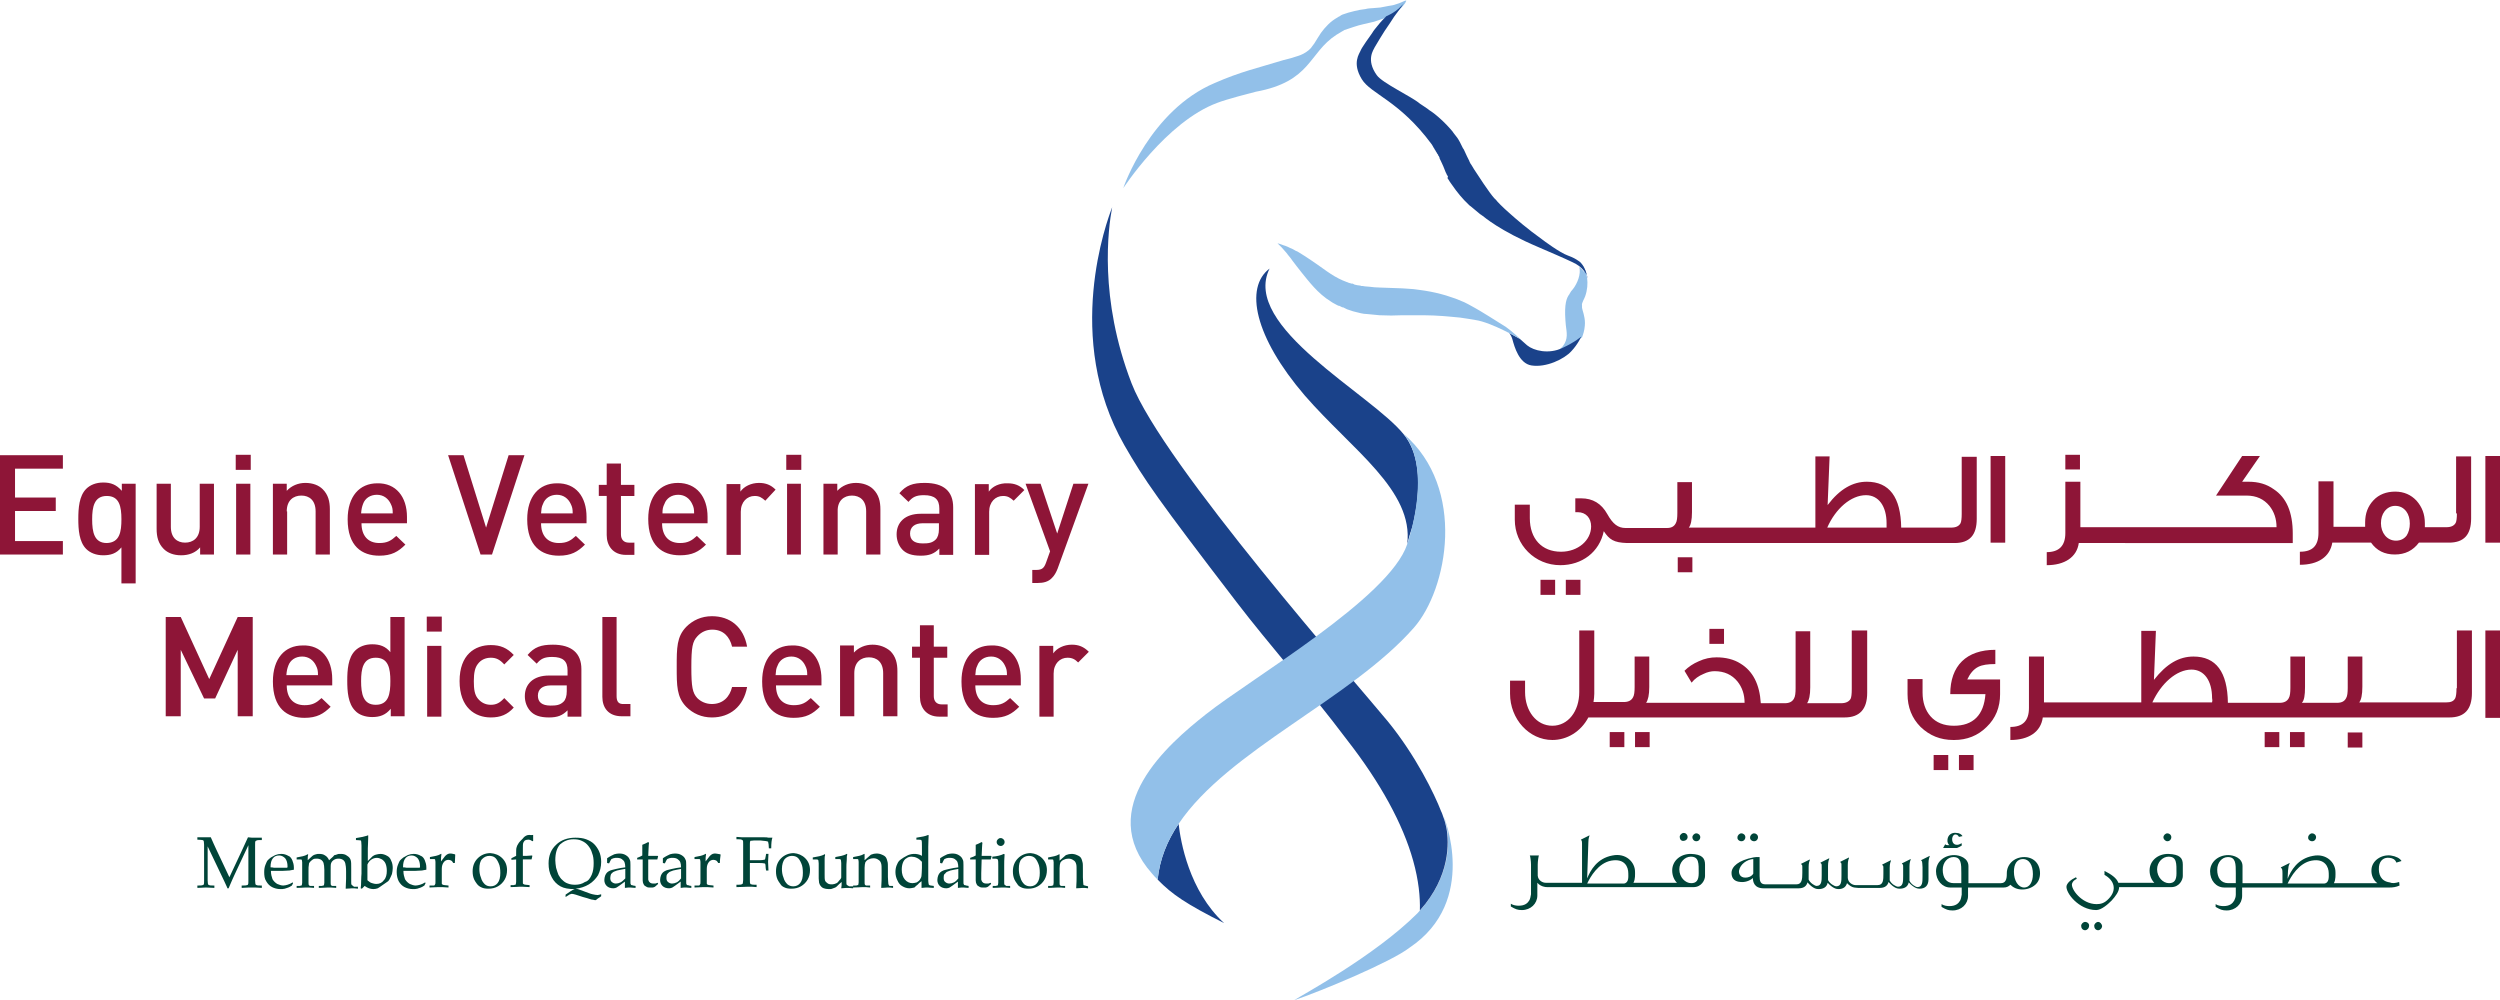 <?xml version="1.0" encoding="utf-8"?>
<!-- Generator: Adobe Illustrator 23.0.0, SVG Export Plug-In . SVG Version: 6.00 Build 0)  -->
<svg version="1.1" id="Layer_1" xmlns="http://www.w3.org/2000/svg" xmlns:xlink="http://www.w3.org/1999/xlink" x="0px" y="0px"
	 viewBox="0 0 632.1 252.9" style="enable-background:new 0 0 632.1 252.9;" xml:space="preserve">
<style type="text/css">
	.st0{fill:#004438;}
	.st1{fill:#8E1537;}
	.st2{fill:#92C0E9;}
	.st3{fill:#1A428A;}
	.st4{fill:#97BCE2;}
</style>
<g>
	<path class="st0" d="M424.7,211.6c0-0.5,0.5-1,1-1c0.6,0,1,0.5,1,1c0,0.6-0.5,1-1,1C425.1,212.7,424.7,212.2,424.7,211.6z
		 M431.1,218.6v2.9c0,1-0.9,2.8-2.9,2.8H421h-4.8h-24h-0.3h-0.6c-0.3,0-0.6,0-0.9-0.1c-0.5-0.1-1.2-0.4-1.7-1v3.2
		c0,2.1-1.7,3.7-3.9,3.7c-1.1,0-1.6-0.2-2.8-0.9l0-0.7c0.6,0.4,1.4,0.5,2,0.5c1.6,0,2.3-0.7,2.7-1.4c0.2-0.4,0.3-0.9,0.4-1.5v-7.5
		c0-0.8-0.2-2.2-0.3-2.3h2.3c-0.1,0.1-0.3,1.5-0.3,2.3v2.8c0.1,1.2,1.2,1.8,2,1.8h1.2h0.3h7.7v-9.4c0-1.1,0-1.2-0.3-1.5l2.2-1.1
		c0,0.2-0.3,0.6-0.3,1.8l-0.3,9.1c0.8-2,2.5-5.1,6.4-5.8c3.4-0.7,5.7,1.7,5.7,4.1c0,0.6,0.1,1.9-0.4,2.8h3.2h4.8h3
		c-0.7-0.7-1.2-1.8-1.2-3.1c0-2.4,2-4.2,4.7-4.2C430.4,216,431.1,217,431.1,218.6z M411.7,220.8c0-1.6-0.9-3.8-4.3-3.2
		c-3.3,0.6-5.3,4.1-6.1,5.8h9.3C411.9,223.2,411.7,221.6,411.7,220.8z M427.5,216.6c-1.5,0-2.9,1.4-2.9,3.2c0,2,1.5,3.5,3,3.5
		c1.3,0,1.9-0.7,1.9-2.5C429.5,218.3,429.6,216.6,427.5,216.6z M428.9,212.7c0.6,0,1-0.5,1-1c0-0.6-0.5-1-1-1c-0.5,0-1,0.5-1,1
		C427.9,212.2,428.3,212.7,428.9,212.7z M443.5,212.7c0.6,0,1-0.5,1-1c0-0.6-0.5-1-1-1c-0.5,0-1,0.5-1,1
		C442.4,212.2,442.9,212.7,443.5,212.7z M440.3,212.7c0.6,0,1-0.5,1-1c0-0.6-0.5-1-1-1c-0.5,0-1,0.5-1,1
		C439.2,212.2,439.7,212.7,440.3,212.7z M485.7,217.5l2.2-1.1v0.2c-0.1,0.2-0.3,0.7-0.3,1.7v4c0,1.6-0.8,2.4-2.3,2.4
		c-0.5,0-1.4-0.2-2.7-1.6c-0.2,1.1-1.1,1.6-2.3,1.6c-0.5,0-1.4-0.1-2.8-1.7c-0.2,0.8-0.8,1.5-2.2,1.5h-2.9h-0.3h-2.3
		c-0.4,0-0.7-0.1-1-0.1c-0.6-0.1-1.2-0.5-1.8-1.1c-0.3,1-1,1.5-2.2,1.5c-0.5,0-1.4-0.2-2.7-1.6c-0.2,1.1-1.1,1.6-2.3,1.6
		c-0.5,0-1.4-0.1-2.8-1.7c-0.2,0.8-0.8,1.5-2.2,1.5H452h-4.3h-1.8c-2.4,0-2.7-1.7-2.7-2.6c-0.9,0.8-2.1,1.1-3.1,1
		c-1.9-0.1-2.3-1.3-2.3-2.3c0-1.6,1.8-3.2,5.5-3.9c0.4-0.1,0.8-0.1,1.1-0.1c0.2,0,0.3,0,0.5,0v4.8c0,1.3,0.2,2.1,1.5,2.1h1.3h4.3
		h2.2c1.4,0,1.5-1.3,1.5-2.9v-1.1c0-1,0-0.8-0.3-1.1l0-0.1l2.2-1.1v0.2c-0.1,0.2-0.3,0.7-0.3,1.7c0,3,0,3,0,3.2
		c0.4,0.9,1.6,1.6,2,1.6c1.3,0,1.3-1.3,1.3-2.7v-2c0-1,0-0.8-0.3-1.1l0-0.1l2.2-1.1v0.2c-0.1,0.2-0.3,0.7-0.3,1.7v3.6
		c0.4,0.9,1.6,1.6,2.1,1.6c1.3,0,1.3-1.3,1.3-2.7v-2.3c0-1,0-0.8-0.3-1.1l0-0.1l2.2-1.1v0.2c-0.1,0.2-0.3,0.7-0.3,1.7v3.3
		c0.1,1.2,1.2,1.8,2,1.8h3h0.3h2.2c1.5,0,1.5-1.3,1.5-2.9v-1.1c0-1,0-0.8-0.3-1.1l0-0.1l2.2-1.1v0.2c-0.1,0.2-0.3,0.7-0.3,1.7
		c0,3,0,3,0,3.2c0.4,0.9,1.6,1.6,2.1,1.6c1.3,0,1.3-1.3,1.3-2.7v-2c0-1,0-0.8-0.3-1.1l0-0.1l2.2-1.1v0.2c-0.1,0.2-0.3,0.7-0.3,1.7
		v3.6c0.4,0.9,1.6,1.6,2,1.6c1.3,0,1.3-1.3,1.3-2.7v-2.3C486,217.6,486,217.8,485.7,217.5L485.7,217.5z M443.3,217.2
		c-1.6,0.1-3.3,1.3-3.6,2.9c-0.1,0.7,0.2,1.8,1.6,1.8c0.6,0,1.5-0.2,2-1V217.2z M496,213.8l0-0.6c-0.6,0.3-0.8,0.4-1.2,0.4
		c-1,0-1.3-0.9-1.2-1.7c0.1-0.6,0.5-1,0.9-0.9c0.3,0,0.6,0.2,0.8,0.6l0.9-0.2c-0.2-0.4-0.8-0.8-1.5-0.8c-1.2-0.2-2.2,0.5-2.3,1.7
		c-0.1,0.6,0.2,1.2,0.5,1.4c-0.5,0-0.9,0-1-0.2l-0.1,0l-0.5,0.9h3.5C495.3,214.2,495.7,214,496,213.8z M515.8,220.8
		c0,1.2-0.4,2.2-1.2,2.9c-0.9,0.8-2.1,1.2-3.3,1.2c-1.3,0-2.3-0.5-3-1.2c-0.4,0.4-0.9,0.7-1.7,0.7h-2h-0.3h-6.7v2.1
		c0,2.1-1.7,3.7-3.9,3.7c-1.1,0-1.6-0.2-2.8-0.9l0-0.7c0.6,0.4,1.4,0.5,2,0.5c1.6,0,2.3-0.7,2.7-1.4c0.2-0.4,0.3-0.9,0.4-1.5v-1.8
		h-2.9c-2,0-3.6-1.8-3.6-4.1c0-2.3,2-4.1,4.6-4.1c1.3,0,3.6,0.7,3.6,2.8v4.3h6.7h0.3h1.2c1.2,0,1.5-1,1.5-2.3v-0.2
		c0-2.3,1.9-4.1,4.4-4.1C514.2,216.7,515.8,218.4,515.8,220.8z M493.9,216.7c-1.5,0-2.7,1.4-2.7,3.2c0,2,0.9,3.4,2.8,3.4h1.9v-2.5
		C495.9,218.4,495.9,216.7,493.9,216.7z M514,221c0-2.3-1-3.8-2.5-3.8c-1.5,0-2.3,1.2-2.3,3.2c0,2.3,1.1,4,2.6,4
		C513.1,224.4,514,223.1,514,221z M527.2,233.1c-0.5,0-1,0.5-1,1c0,0.6,0.4,1.1,1,1.1c0.5,0,1-0.5,1-1.1
		C528.3,233.6,527.8,233.1,527.2,233.1z M530.5,233.1c-0.5,0-1,0.5-1,1c0,0.6,0.4,1.1,1,1.1c0.5,0,1-0.5,1-1.1
		C531.4,233.6,531,233.1,530.5,233.1z M551.9,218.6v2.9c0,1-0.9,2.8-2.9,2.8h-7.2h-0.3h-5.7c0,1.1-0.9,2.3-1.9,3.4
		c-1,1-2.6,2.4-3.9,2.4c-4.4,0-7.8-4.4-7.5-6.1c0.2-0.8,1.1-1.6,2.4-2.2l0.2,0.4c-0.8,0.4-1,0.7-1.2,1.2c-0.4,1.3,2.4,5.2,6.2,5.2
		c1,0,2-0.2,3.1-1.4c2.1-2.2,1.4-4.6-1.1-6v-1c1.6,0.8,3.1,1.8,3.5,3h5.8h0.3h3c-0.7-0.7-1.2-1.8-1.2-3.1c0-2.4,2-4.2,4.7-4.2
		C551.2,216,551.9,217,551.9,218.6z M548.3,216.6c-1.5,0-2.9,1.4-2.9,3.2c0,2,1.5,3.5,3,3.5c1.3,0,1.9-0.7,1.9-2.5
		C550.3,218.3,550.4,216.6,548.3,216.6z M548,212.7c0.6,0,1-0.5,1-1c0-0.6-0.5-1-1-1c-0.5,0-1,0.5-1,1
		C547,212.2,547.5,212.7,548,212.7z M584.6,212.7c0.6,0,1-0.5,1-1c0-0.6-0.5-1-1-1c-0.5,0-1,0.5-1,1
		C583.5,212.2,584,212.7,584.6,212.7z M606.6,223l0.1,0.9c-0.9,0.4-1.7,0.5-2.5,0.5h-6.6h-0.3h-23.4h-0.3h-6.7v2.1
		c0,2.1-1.7,3.7-3.9,3.7c-1.1,0-1.6-0.2-2.8-0.9l0-0.7c0.6,0.4,1.4,0.5,2,0.5c1.6,0,2.3-0.7,2.7-1.4c0.2-0.4,0.4-0.9,0.4-1.5v-1.8
		h-2.9c-2.1,0-3.6-1.8-3.6-4.1c0-2.3,2-4.1,4.6-4.1c1.3,0,3.6,0.7,3.6,2.8v4.3h6.7h0.3h3.1v-2.5c0-1-0.1-1.2-0.4-1.4l0-0.1l2.2-1.1
		v0.2c-0.1,0.3-0.4,0.1-0.5,3.8c0.8-2,2.5-5.1,6.4-5.8c3.4-0.7,5.7,1.7,5.7,4.1c0,0.6,0.1,1.9-0.4,2.8h7.2h0.3h3.5
		c-0.9-0.6-1.6-1.9-1.5-3.4c0.1-2.3,2.5-3.9,4.9-3.6c1.3,0.2,2.3,0.7,2.7,1.4l-1.3,0.4c-0.3-0.8-0.9-1.1-1.7-1.2
		c-1.4-0.2-2.5,0.6-2.7,2.2c-0.2,2,0.5,3.7,2.7,4C604.9,223.4,605.6,223.3,606.6,223z M563.3,216.7c-1.5,0-2.7,1.4-2.7,3.2
		c0,2,0.9,3.4,2.8,3.4h1.9v-2.5C565.3,218.4,565.3,216.7,563.3,216.7z M588.8,220.8c0-1.6-1-3.8-4.3-3.2c-3.3,0.6-5.3,4.1-6.1,5.8
		h9.2C589,223.3,588.8,221.6,588.8,220.8z"/>
	<path class="st0" d="M64.3,211.8c0.4,0,1,0,1.9,0v0.6c-0.7,0-1.1,0-1.3,0.1c-0.1,0.1-0.3,0.1-0.3,0.2c-0.1,0.1-0.1,0.4-0.1,0.9
		c0,0.1,0,1,0,2.5v4.1c0,0.8,0,1.6,0,2.4c0,0.6,0.1,0.9,0.1,1c0.1,0.1,0.2,0.2,0.3,0.2c0.2,0.1,0.6,0.1,1.3,0.1v0.6
		c-1.2-0.1-2-0.1-2.5-0.1c-0.4,0-1.3,0-2.6,0.1v-0.6c0.7,0,1.1,0,1.3-0.1c0.2,0,0.3-0.1,0.3-0.2c0.1-0.1,0.1-0.4,0.1-0.9
		c0-0.1,0-1,0-2.5v-6.5l-3,6.4c-0.5,1-0.8,1.8-1.1,2.4c-0.2,0.4-0.5,1.2-0.9,2.1h-0.3c-0.1-0.2-0.1-0.4-0.2-0.5l-0.6-1.3l-4.2-8.8
		v6.2c0,0.8,0,1.6,0,2.4c0,0.6,0.1,0.9,0.1,1c0.1,0.1,0.2,0.2,0.3,0.2c0.2,0.1,0.6,0.1,1.3,0.1v0.6l-2.1-0.1l-2.2,0.1v-0.6
		c0.7,0,1.1,0,1.3-0.1c0.2,0,0.3-0.1,0.3-0.2c0.1-0.1,0.1-0.4,0.1-0.9c0-0.1,0-1,0-2.5V216c0-0.8,0-1.6,0-2.4c0-0.6-0.1-0.9-0.1-1
		c-0.1-0.1-0.2-0.2-0.3-0.2c-0.1,0-0.6-0.1-1.3-0.1v-0.6c0.6,0,1.2,0,1.8,0c0.6,0,1.1,0,1.6,0c0.5,1.2,1,2.2,1.4,3.1l3.3,7l3-6.4
		c0.8-1.7,1.4-3,1.7-3.7C63.3,211.8,63.9,211.8,64.3,211.8z M73.9,217.5c0.2,0.5,0.4,1.1,0.4,1.8c0,0.2,0,0.4,0,0.6
		c-0.4,0.1-0.8,0.1-1.1,0.2c-0.6,0-1.3,0.1-1.9,0.1h-2.8c0,0.9,0.2,1.5,0.4,2.1c0.3,0.5,0.7,0.9,1.2,1.2c0.5,0.2,1,0.4,1.5,0.4
		c0.4,0,0.7-0.1,1.1-0.2c0.4-0.1,0.8-0.3,1.3-0.6l0.1,0.2l-0.3,0.6c-0.4,0.3-0.7,0.4-0.9,0.5c-0.3,0.1-0.6,0.2-0.9,0.3
		c-0.4,0.1-0.7,0.1-1.1,0.1c-0.8,0-1.5-0.2-2.1-0.5c-0.6-0.3-1.1-0.8-1.5-1.5c-0.4-0.6-0.5-1.4-0.5-2.3c0-0.7,0.1-1.3,0.3-1.8
		c0.2-0.5,0.4-1,0.6-1.2c0.2-0.2,0.4-0.4,0.8-0.7c0.4-0.2,0.7-0.4,1.1-0.6c0.5-0.2,1-0.3,1.5-0.3c0.7,0,1.3,0.2,1.8,0.5
		C73.3,216.5,73.7,217,73.9,217.5z M72.7,219.1c0-0.9-0.2-1.6-0.6-2.1c-0.4-0.4-0.9-0.7-1.5-0.7c-0.7,0-1.2,0.2-1.6,0.7
		c-0.4,0.5-0.6,1.2-0.6,2.3c0.2,0,0.5,0,0.9,0.1c0.9,0,1.5,0,1.8,0c0.8,0,1.3,0,1.5,0C72.7,219.3,72.7,219.2,72.7,219.1z M89,223.8
		c0,0-0.1-0.1-0.1-0.1c-0.1-0.1-0.1-0.4-0.1-0.7c0-0.1,0-0.5,0-1.3l0-1.2v-0.9c0-1,0-1.7-0.1-2c-0.1-0.5-0.4-0.9-0.9-1.2
		c-0.5-0.4-1-0.5-1.7-0.5c-0.3,0-0.6,0-0.8,0.1c-0.3,0.1-0.5,0.2-0.7,0.2c-0.1,0-0.2,0.2-0.4,0.4l-1,0.9c-0.2-0.5-0.6-1-1-1.2
		c-0.4-0.3-0.9-0.4-1.5-0.4c-0.3,0-0.5,0-0.8,0.1c-0.3,0.1-0.4,0.1-0.6,0.2c0,0-0.1,0.1-0.3,0.2l-1.2,1.1c0-0.6,0-1,0.1-1.3
		c0-0.1,0-0.1,0-0.1c0-0.1,0-0.1,0-0.1c0,0-0.1,0-0.1,0c0,0-0.1,0-0.2,0.1c-0.5,0.3-1.4,0.5-2.6,0.7v0.5c0.7,0,1.1,0,1.1,0
		c0.1,0,0.2,0.1,0.2,0.1c0,0.1,0.1,0.3,0.1,0.6c0,0.5,0,1.1,0,1.5v1.1c0,1.6,0,2.5,0,2.6c0,0.3-0.1,0.5-0.1,0.6
		c0,0.1-0.1,0.1-0.2,0.1c-0.1,0-0.2,0.1-0.3,0.1l-0.8,0v0.5c1,0,1.8-0.1,2.3-0.1c0.6,0,1.3,0,2.1,0.1v-0.5c-0.6,0-0.9,0-1,0
		c-0.1,0-0.2-0.1-0.2-0.1c0,0-0.1-0.1-0.1-0.1c-0.1-0.1-0.1-0.4-0.1-0.7c0-0.1,0-1,0-2.5v-0.5c0-0.6,0-1.1,0.1-1.5
		c0-0.3,0.1-0.5,0.3-0.7c0.2-0.2,0.4-0.4,0.7-0.6c0.3-0.2,0.6-0.2,1-0.2c0.4,0,0.8,0.1,1.1,0.3c0.3,0.2,0.5,0.5,0.6,0.8
		c0.1,0.4,0.2,0.9,0.2,1.7v0.7c0,1.6,0,2.5,0,2.6c0,0.3-0.1,0.5-0.1,0.6c0,0.1-0.1,0.1-0.2,0.1c-0.1,0-0.2,0.1-0.3,0.1l-0.8,0v0.5
		c1.1,0,1.9-0.1,2.3-0.1c0.5,0,1.2,0,2.1,0.1v-0.5c-0.6,0-0.9,0-1,0c-0.1,0-0.2-0.1-0.2-0.1c0,0-0.1-0.1-0.1-0.1
		c-0.1-0.1-0.1-0.4-0.1-0.7c0-0.1,0-0.5,0-1.3l0-1.2v-0.6c0-0.9,0-1.4,0.1-1.7c0.1-0.3,0.3-0.6,0.6-0.8c0.4-0.3,0.8-0.4,1.3-0.4
		c0.4,0,0.8,0.1,1.1,0.3c0.3,0.2,0.5,0.5,0.6,0.9c0.1,0.4,0.2,1,0.2,2.1v0.8l0,1l-0.1,2.5c0.8,0,1.3-0.1,1.6-0.1
		c0.3,0,0.8,0,1.5,0.1v-0.5c-0.6,0-0.9,0-1,0C89.1,223.9,89,223.8,89,223.8z M98.9,217.6c0.3,0.6,0.4,1.2,0.4,1.9
		c0,0.5-0.1,1-0.2,1.5c-0.2,0.5-0.4,0.9-0.6,1.3c-0.2,0.3-0.3,0.5-0.5,0.6l-1.3,0.9c-0.5,0.4-0.9,0.6-1.2,0.8
		c-0.3,0.1-0.7,0.2-1.1,0.2c-0.4,0-0.8-0.1-1.1-0.2c-0.3-0.1-0.7-0.3-1.1-0.6l-0.7,0.7l-0.3-0.1c0.1-0.7,0.1-1.2,0.1-1.4
		c0-1.3,0.1-2.1,0.1-2.3v-4c0-1,0-2,0-3.1c0-0.7-0.1-1.1-0.1-1.2c0-0.1-0.1-0.1-0.1-0.1c-0.1,0-0.5-0.1-1.2-0.1v-0.5
		c1.3-0.2,2.2-0.4,2.8-0.6c0.1,0,0.1-0.1,0.2-0.1c0,0,0.1,0,0.1,0c0,0,0,0.1,0,0.1c0,0,0,0.1,0,0.2l0,0.3c0,1.1-0.1,2-0.1,2.7l0,1.4
		v1.8l1.2-1.2c0.2-0.1,0.4-0.3,0.8-0.4c0.4-0.1,0.8-0.2,1.2-0.2c0.6,0,1.2,0.2,1.7,0.5C98.3,216.6,98.7,217,98.9,217.6z M97.8,220.2
		c0-0.7-0.1-1.3-0.3-1.8c-0.2-0.5-0.5-0.8-0.9-1.1c-0.4-0.2-0.8-0.4-1.3-0.4c-0.6,0-1.1,0.2-1.5,0.5c-0.4,0.3-0.7,0.7-0.9,1.2v3.3
		c0,0.3,0,0.5,0,0.6c0,0.1,0.1,0.2,0.3,0.3c0.2,0.2,0.5,0.4,0.9,0.5c0.3,0.1,0.7,0.2,1,0.2c0.9,0,1.5-0.3,2-1
		C97.6,222,97.8,221.1,97.8,220.2z M107.4,217.5c0.2,0.5,0.4,1.1,0.4,1.8c0,0.2,0,0.4,0,0.6c-0.4,0.1-0.8,0.1-1.1,0.2
		c-0.6,0-1.3,0.1-1.9,0.1h-2.8c0,0.9,0.2,1.5,0.4,2.1c0.3,0.5,0.7,0.9,1.2,1.2c0.5,0.2,1,0.4,1.5,0.4c0.4,0,0.7-0.1,1.1-0.2
		c0.4-0.1,0.8-0.3,1.3-0.6l0.1,0.2l-0.3,0.6c-0.4,0.3-0.7,0.4-0.9,0.5c-0.3,0.1-0.6,0.2-0.9,0.3c-0.4,0.1-0.7,0.1-1.1,0.1
		c-0.8,0-1.5-0.2-2.1-0.5c-0.6-0.3-1.1-0.8-1.5-1.5c-0.3-0.6-0.5-1.4-0.5-2.3c0-0.7,0.1-1.3,0.3-1.8c0.2-0.5,0.4-1,0.6-1.2
		c0.2-0.2,0.4-0.4,0.8-0.7c0.4-0.2,0.7-0.4,1.1-0.6c0.5-0.2,1-0.3,1.5-0.3c0.7,0,1.3,0.2,1.8,0.5C106.8,216.5,107.2,217,107.4,217.5
		z M106.2,219.1c0-0.9-0.2-1.6-0.6-2.1c-0.4-0.4-0.9-0.7-1.5-0.7c-0.7,0-1.2,0.2-1.6,0.7c-0.4,0.5-0.6,1.2-0.6,2.3
		c0.2,0,0.5,0,0.9,0.1c0.9,0,1.5,0,1.8,0c0.8,0,1.3,0,1.5,0C106.2,219.3,106.2,219.2,106.2,219.1z M114,215.8c-0.2,0-0.5,0-0.7,0.1
		c-0.2,0.1-0.4,0.2-0.6,0.4c-0.1,0.1-0.3,0.3-0.5,0.6c-0.2,0.3-0.5,0.6-0.7,0.9c0-0.8,0-1.3,0.1-1.7c0-0.1,0-0.1,0-0.1
		c0-0.1,0-0.1,0-0.1c0,0-0.1,0-0.1,0c0,0-0.1,0-0.2,0.1c-0.5,0.3-1.4,0.5-2.6,0.7v0.5c0.7,0,1.1,0,1.1,0c0.1,0,0.2,0.1,0.2,0.1
		c0,0.1,0.1,0.3,0.1,0.6c0,0.5,0,1.1,0,1.5v1.1c0,0.1,0,0.9,0,2.5c0,0.3,0,0.5-0.1,0.6c0,0.1-0.1,0.1-0.1,0.2c0,0-0.1,0.1-0.2,0.1
		c-0.1,0-0.4,0-1.1,0v0.5c0.7,0,1.4-0.1,2.2-0.1c0.7,0,1.6,0,2.6,0.1v-0.5c-0.8-0.1-1.3-0.1-1.4-0.2c-0.1,0-0.1-0.1-0.2-0.1
		c0,0-0.1-0.1-0.1-0.2c0-0.1,0-0.3,0-0.7c0-1,0-1.8,0-2.1v-0.9c0-0.8,0.2-1.3,0.5-1.7c0.3-0.4,0.7-0.6,1.2-0.6
		c0.3,0,0.5,0.1,0.7,0.2c0.2,0.1,0.3,0.3,0.5,0.6h0.4c0-0.6,0.1-1.3,0.1-2.1l-0.1-0.1C114.5,215.9,114.2,215.8,114,215.8z M127,217
		c0.8,0.8,1.2,1.8,1.2,3c0,0.9-0.2,1.7-0.6,2.4c-0.4,0.7-1,1.3-1.7,1.7c-0.7,0.4-1.5,0.6-2.4,0.6c-0.7,0-1.3-0.1-1.7-0.3
		c-0.5-0.2-0.9-0.5-1.2-0.9c-0.3-0.4-0.5-0.7-0.7-1.1c-0.3-0.7-0.4-1.3-0.4-2.1c0-1.3,0.4-2.4,1.3-3.3c0.8-0.8,1.9-1.3,3.2-1.3
		C125.2,215.8,126.2,216.2,127,217z M126.5,220.7c0-0.9-0.1-1.8-0.4-2.4c-0.3-0.7-0.6-1.2-1-1.5c-0.4-0.3-0.9-0.4-1.4-0.4
		c-0.7,0-1.3,0.3-1.8,0.8c-0.5,0.5-0.7,1.4-0.7,2.5c0,0.7,0.1,1.5,0.4,2.2c0.2,0.8,0.6,1.3,1,1.7c0.5,0.4,0.9,0.5,1.5,0.5
		c0.7,0,1.3-0.3,1.7-0.8C126.3,222.7,126.5,221.8,126.5,220.7z M133.8,211.1c-0.3,0-0.6,0.1-0.8,0.2c-0.2,0.1-0.5,0.3-0.8,0.7
		c-0.6,0.6-1,1-1.2,1.4c-0.2,0.3-0.3,0.5-0.4,0.9c-0.1,0.3-0.1,0.9-0.1,1.6v0.5c-0.4,0.2-0.8,0.4-1.2,0.6v0.4l1.2-0.1v3.1
		c0,1.6,0,2.5,0,2.6c0,0.3-0.1,0.5-0.1,0.6c0,0.1-0.1,0.1-0.2,0.1c-0.1,0-0.2,0.1-0.3,0.1l-0.8,0v0.5c1.2,0,2-0.1,2.3-0.1
		c0.3,0,1.1,0,2.5,0.1v-0.5c-0.8-0.1-1.3-0.1-1.4-0.2c-0.1,0-0.1-0.1-0.2-0.1c0,0-0.1-0.1-0.1-0.2c0-0.1,0-0.3,0-0.7
		c0-1,0-1.8,0-2.1v-3.2c0.5,0,0.9,0,1.1,0c0.2,0,0.6,0,1.1,0l0.2-0.9l-0.1-0.1c-0.4,0-0.9,0.1-1.4,0.1h-0.9v-1.8
		c0-0.7,0-1.2,0.1-1.5c0.1-0.2,0.2-0.4,0.4-0.6c0.2-0.1,0.5-0.2,0.8-0.2c0.2,0,0.4,0,0.6,0.1c0.2,0.1,0.4,0.2,0.5,0.3l0.2-0.1l0-1.5
		C134.3,211.2,134,211.1,133.8,211.1z M148.9,223.6c-1,0.6-2.2,1-3.4,1.1c0.3,0,0.6,0.1,0.9,0.2c0.3,0.1,0.6,0.2,1.1,0.4
		c1.1,0.4,1.8,0.7,2.3,0.8c0.5,0.1,0.9,0.2,1.3,0.2c0.2,0,0.5-0.1,0.9-0.2v0.5c-0.1,0.1-0.3,0.2-0.4,0.3c-0.3,0.2-0.5,0.3-0.6,0.4
		c-0.1,0.1-0.2,0.2-0.4,0.3c-0.1,0-0.3,0-0.6-0.1c-0.3,0-0.6-0.1-0.9-0.2c-0.3-0.1-0.9-0.3-1.7-0.5c-1.5-0.5-2.4-0.8-2.8-0.8
		c-0.1,0-0.2,0-0.4,0.1c-0.1,0-0.3,0.1-0.4,0.2l-0.8,0.5v-0.6c1-0.7,1.7-1.2,2.3-1.4c-1.5,0-2.7-0.2-3.6-0.7
		c-0.9-0.5-1.7-1.3-2.2-2.3c-0.6-1.1-0.8-2.2-0.8-3.5c0-1.9,0.6-3.5,1.9-4.7c1.2-1.2,2.9-1.8,4.9-1.8c1,0,1.9,0.1,2.7,0.4
		c0.8,0.3,1.5,0.7,2,1.2c0.5,0.5,0.9,1.1,1.2,1.7c0.4,0.8,0.6,1.8,0.6,2.8c0,1.3-0.3,2.4-0.8,3.4C150.7,222.1,149.9,223,148.9,223.6
		z M149.6,221.2c0.4-0.9,0.5-1.9,0.5-3c0-0.9-0.1-1.8-0.4-2.5c-0.2-0.8-0.6-1.4-1-1.9c-0.4-0.5-0.9-0.9-1.6-1.2
		c-0.6-0.3-1.3-0.4-2.1-0.4c-1.4,0-2.5,0.5-3.4,1.3c-0.8,0.9-1.2,2.2-1.2,4c0,0.6,0.1,1.2,0.2,1.9c0.2,0.7,0.4,1.3,0.6,1.8
		c0.3,0.5,0.6,1,1,1.3c0.4,0.4,0.8,0.7,1.4,0.9c0.5,0.2,1.1,0.3,1.8,0.3c0.9,0,1.8-0.2,2.5-0.7C148.7,222.8,149.2,222.1,149.6,221.2
		z M160.1,223.9l0.6,0.1v0.5c-0.5,0-0.9-0.1-1.3-0.1c-0.4,0-0.8,0-1.4,0.1l0-1.6c-1.2,0.9-1.9,1.4-2.1,1.5c-0.2,0.1-0.5,0.2-0.8,0.2
		c-0.7,0-1.3-0.2-1.7-0.6c-0.4-0.4-0.6-0.9-0.6-1.5c0-0.4,0.1-0.8,0.2-1.1c0.1-0.3,0.3-0.6,0.5-0.8c0.2-0.2,0.4-0.3,0.6-0.4
		c0.3-0.2,0.9-0.3,1.7-0.5c0.8-0.2,1.5-0.3,2.3-0.4c0-0.6-0.1-1-0.2-1.3c-0.1-0.3-0.4-0.6-0.7-0.8c-0.3-0.2-0.7-0.3-1.2-0.3
		c-0.3,0-0.6,0-0.9,0.1c-0.3,0.1-0.4,0.2-0.5,0.2l-0.2,0.3c-0.2,0.4-0.3,0.6-0.4,0.8l-0.5-0.1c0-0.1,0-0.3,0-0.6c0-0.2,0-0.5,0-0.6
		c0.7-0.5,1.4-0.8,1.8-1c0.4-0.1,0.8-0.2,1.2-0.2c0.7,0,1.2,0.1,1.7,0.4c0.5,0.3,0.8,0.6,1,1.1c0.2,0.3,0.2,0.8,0.2,1.4l0,1.6v2.7
		c0,0.3,0,0.5,0.1,0.6c0,0.1,0.1,0.2,0.2,0.2C159.8,223.8,159.9,223.8,160.1,223.9z M158,219.7c-0.8,0.1-1.4,0.3-2,0.4
		c-0.5,0.2-0.9,0.3-1.1,0.5c-0.1,0.1-0.3,0.3-0.4,0.4c-0.1,0.3-0.2,0.6-0.2,1c0,0.4,0.1,0.8,0.4,1c0.2,0.2,0.6,0.4,1,0.4
		c0.4,0,0.8-0.1,1.2-0.3c0.4-0.2,0.8-0.6,1.2-1V219.7z M163.9,217.3c0.6,0,1,0,1.3,0c0.3,0,0.6,0,1,0l0.2-0.8l-0.1-0.1
		c-0.2,0-0.4,0-0.7,0c-0.6,0-0.9,0-0.9,0c-0.1,0-0.4,0-0.8,0c0.1-1.7,0.1-2.8,0.2-3.3l-0.2-0.2c-0.4,0.2-0.9,0.5-1.5,0.7v2.7
		c-0.3,0.2-0.8,0.4-1.3,0.6v0.4c0.4,0,0.7,0,1,0h0.4v3.7c0,0.1,0,0.2,0,0.3c0,0.5,0,0.9,0,1.3c0,0.4,0.1,0.7,0.2,0.9
		c0.1,0.2,0.2,0.4,0.4,0.5c0.2,0.1,0.3,0.2,0.5,0.3c0.2,0.1,0.4,0.1,0.7,0.1c0.3,0,0.5,0,0.7,0c0.2,0,0.4-0.1,0.6-0.2
		c0.3-0.2,0.5-0.5,0.8-0.7l-0.1-0.3c-0.2,0.1-0.4,0.1-0.6,0.2c-0.2,0-0.3,0-0.6,0c-0.3,0-0.5-0.1-0.7-0.2c-0.1-0.1-0.2-0.2-0.3-0.3
		c-0.1-0.1-0.1-0.3-0.2-0.5c0-0.2,0-0.7,0-1.6L163.9,217.3z M174.2,223.9l0.6,0.1v0.5c-0.5,0-0.9-0.1-1.3-0.1c-0.4,0-0.8,0-1.4,0.1
		l0-1.6c-1.2,0.9-1.9,1.4-2.1,1.5c-0.2,0.1-0.5,0.2-0.8,0.2c-0.7,0-1.3-0.2-1.7-0.6c-0.4-0.4-0.6-0.9-0.6-1.5c0-0.4,0.1-0.8,0.2-1.1
		c0.1-0.3,0.3-0.6,0.5-0.8c0.2-0.2,0.4-0.3,0.6-0.4c0.3-0.2,0.9-0.3,1.7-0.5c0.8-0.2,1.5-0.3,2.3-0.4c0-0.6-0.1-1-0.2-1.3
		c-0.1-0.3-0.4-0.6-0.7-0.8c-0.3-0.2-0.7-0.3-1.2-0.3c-0.3,0-0.6,0-0.9,0.1c-0.3,0.1-0.4,0.2-0.5,0.2l-0.2,0.3
		c-0.2,0.4-0.3,0.6-0.4,0.8l-0.5-0.1c0-0.1,0-0.3,0-0.6c0-0.2,0-0.5,0-0.6c0.7-0.5,1.4-0.8,1.8-1c0.4-0.1,0.8-0.2,1.2-0.2
		c0.7,0,1.2,0.1,1.7,0.4c0.5,0.3,0.8,0.6,1,1.1c0.2,0.3,0.2,0.8,0.2,1.4l0,1.6v2.7c0,0.3,0,0.5,0.1,0.6c0,0.1,0.1,0.2,0.2,0.2
		C173.9,223.8,174.1,223.8,174.2,223.9z M172.2,219.7c-0.8,0.1-1.4,0.3-2,0.4c-0.5,0.2-0.9,0.3-1.1,0.5c-0.1,0.1-0.3,0.3-0.4,0.4
		c-0.2,0.3-0.2,0.6-0.2,1c0,0.4,0.1,0.8,0.4,1c0.2,0.2,0.6,0.4,1,0.4c0.4,0,0.8-0.1,1.2-0.3c0.4-0.2,0.8-0.6,1.1-1V219.7z
		 M180.9,215.8c-0.2,0-0.5,0-0.7,0.1c-0.2,0.1-0.4,0.2-0.6,0.4c-0.1,0.1-0.3,0.3-0.5,0.6c-0.2,0.3-0.5,0.6-0.7,0.9
		c0-0.8,0-1.3,0.1-1.7c0-0.1,0-0.1,0-0.1c0-0.1,0-0.1,0-0.1c0,0-0.1,0-0.1,0c0,0-0.1,0-0.2,0.1c-0.5,0.3-1.4,0.5-2.6,0.7v0.5
		c0.7,0,1.1,0,1.2,0c0.1,0,0.2,0.1,0.2,0.1c0,0.1,0.1,0.3,0.1,0.6c0,0.5,0,1.1,0,1.5v1.1c0,0.1,0,0.9,0,2.5c0,0.3,0,0.5-0.1,0.6
		c0,0.1-0.1,0.1-0.1,0.2c0,0-0.1,0.1-0.2,0.1c-0.1,0-0.4,0-1.1,0v0.5c0.7,0,1.4-0.1,2.2-0.1c0.7,0,1.6,0,2.6,0.1v-0.5
		c-0.8-0.1-1.3-0.1-1.4-0.2c-0.1,0-0.2-0.1-0.2-0.1c0,0-0.1-0.1-0.1-0.2c0-0.1,0-0.3,0-0.7c0-1,0-1.8,0-2.1v-0.9
		c0-0.8,0.2-1.3,0.5-1.7c0.3-0.4,0.7-0.6,1.2-0.6c0.3,0,0.5,0.1,0.7,0.2c0.2,0.1,0.3,0.3,0.5,0.6h0.4c0-0.6,0.1-1.3,0.2-2.1
		l-0.1-0.1C181.4,215.9,181.1,215.8,180.9,215.8z M193.2,211.7c-0.4,0-1.2,0-2.3,0c-1.1,0-1.9,0-2.4,0c-0.6,0-1.4,0-2.3-0.1v0.6
		c0.7,0,1.1,0,1.3,0.1c0.1,0.1,0.3,0.1,0.3,0.2c0.1,0.1,0.1,0.4,0.1,1c0,0.8,0,1.6,0,2.4v4.1c0,1.6,0,2.4,0,2.5
		c0,0.5-0.1,0.7-0.1,0.9c-0.1,0.1-0.2,0.2-0.3,0.2c-0.2,0.1-0.6,0.1-1.3,0.1v0.6c1.3,0,2.2-0.1,2.9-0.1c0.7,0,1.5,0,2.2,0.1v-0.6
		c-0.7,0-1.1,0-1.3-0.1c-0.2,0-0.3-0.1-0.3-0.2c-0.1-0.1-0.1-0.4-0.1-1c0-0.8,0-1.6,0-2.4v-1.8c0.4,0,0.9,0,1.3,0
		c1.2,0,1.9,0,2.3,0.1c0.2,0,0.3,0.1,0.3,0.2c0,0,0.1,0.4,0.1,1l0.1,0.6h0.6l-0.1-2.2l0.1-2h-0.6l-0.1,0.6c-0.1,0.4-0.1,0.7-0.2,0.8
		c-0.1,0.1-0.2,0.1-0.3,0.1c-0.4,0.1-1,0.1-1.8,0.1c-0.5,0-1.1,0-1.7,0v-2c0-1.2,0-1.9,0-2c0-0.3,0-0.6,0.1-0.9
		c0.6-0.1,1.2-0.1,1.8-0.1c0.6,0,1.1,0,1.6,0.1c0.4,0,0.8,0.1,1.1,0.2c0.1,0.4,0.2,0.9,0.2,1.7h0.6c0-1.3,0.1-2.2,0.3-2.7
		c-0.3,0-0.6,0-1,0C194,211.7,193.6,211.7,193.2,211.7z M203.6,217c0.8,0.8,1.2,1.8,1.2,3c0,0.9-0.2,1.7-0.6,2.4
		c-0.4,0.7-1,1.3-1.7,1.7c-0.7,0.4-1.5,0.6-2.4,0.6c-0.7,0-1.3-0.1-1.7-0.3c-0.5-0.2-0.9-0.5-1.1-0.9c-0.3-0.4-0.5-0.7-0.7-1.1
		c-0.3-0.7-0.4-1.3-0.4-2.1c0-1.3,0.4-2.4,1.3-3.3c0.8-0.8,1.9-1.3,3.2-1.3C201.8,215.8,202.8,216.2,203.6,217z M203,220.7
		c0-0.9-0.1-1.8-0.4-2.4c-0.3-0.7-0.6-1.2-1-1.5c-0.4-0.3-0.9-0.4-1.4-0.4c-0.7,0-1.3,0.3-1.8,0.8c-0.4,0.5-0.7,1.4-0.7,2.5
		c0,0.7,0.1,1.5,0.4,2.2c0.2,0.8,0.6,1.3,1,1.7c0.5,0.4,1,0.5,1.5,0.5c0.7,0,1.3-0.3,1.7-0.8C202.8,222.7,203,221.8,203,220.7z
		 M214.2,223.8c-0.1,0-0.1-0.1-0.1-0.1c-0.1-0.1-0.1-0.4-0.1-0.7c0-0.1,0-0.5,0-1.3l0-1.2v-1.2c0-0.3,0-1,0.1-2c0-0.6,0-0.9,0.1-1.1
		c0-0.1,0-0.1,0-0.2c0-0.1,0-0.1,0-0.1c0,0-0.1,0-0.1,0c-0.1,0-0.1,0-0.2,0.1c-0.6,0.3-1.5,0.5-2.7,0.7v0.5c0.2,0,0.4,0,0.8,0
		c0.2,0,0.4,0,0.5,0.1c0.1,0,0.1,0.1,0.1,0.1c0,0.1,0.1,0.4,0.1,0.8c0,0.6,0,1,0,1.2v0.7c0,0.5,0,1,0,1.6c0,0.2,0,0.3-0.1,0.4
		c0,0.1-0.1,0.2-0.3,0.4c-0.2,0.2-0.3,0.4-0.5,0.6c-0.2,0.2-0.5,0.3-0.8,0.4c-0.3,0.1-0.6,0.1-0.8,0.1c-0.4,0-0.8-0.1-1-0.3
		c-0.3-0.2-0.5-0.4-0.6-0.7c-0.1-0.3-0.1-0.8-0.1-1.5v-1.7c0-0.3,0-1,0-2c0-0.5,0-0.9,0.1-1.1c0-0.1,0-0.1,0-0.2c0-0.1,0-0.1,0-0.1
		c0,0-0.1,0-0.1,0c-0.1,0-0.1,0-0.2,0.1c-0.6,0.3-1.5,0.5-2.8,0.7v0.5c0.2,0,0.4,0,0.8,0c0.2,0,0.4,0,0.5,0.1c0.1,0,0.1,0.1,0.1,0.1
		c0,0.1,0.1,0.4,0.1,0.8c0,0.6,0,1,0,1.2v1.5c0,0.2,0,0.4,0,0.5c0,0.2,0,0.4,0,0.6c0,0.4,0.1,0.8,0.1,1.1c0.1,0.3,0.2,0.6,0.4,0.8
		c0.2,0.3,0.5,0.5,0.8,0.6c0.3,0.1,0.7,0.2,1.2,0.2c0.4,0,0.7,0,0.9-0.1c0.3-0.1,0.5-0.2,0.8-0.3c0.1-0.1,0.2-0.1,0.3-0.2
		c0.5-0.5,0.9-0.9,1.3-1.2c0,0.6,0,1.1-0.1,1.6c0.4,0,0.9-0.1,1.3-0.1c0.4,0,1,0,1.7,0.1v-0.5c-0.6,0-0.9,0-1,0
		C214.3,223.9,214.3,223.8,214.2,223.8z M224.7,223.7c-0.1-0.1-0.1-0.2-0.1-0.4c0-0.3-0.1-0.8-0.1-1.6v-1.6c0-1.2,0-2-0.1-2.2
		c-0.1-0.4-0.2-0.8-0.4-1.1c-0.2-0.3-0.5-0.5-1-0.7c-0.4-0.2-0.9-0.3-1.4-0.3c-0.4,0-0.9,0.1-1.4,0.3l-1.6,1.4c0-0.7,0-1.1,0-1.4
		c0-0.1,0-0.1,0-0.1c0-0.1,0-0.1,0-0.1c0,0-0.1,0-0.1,0c0,0-0.1,0-0.2,0.1c-0.5,0.3-1.4,0.5-2.6,0.7v0.5c0.7,0,1.1,0,1.1,0
		c0.1,0,0.2,0.1,0.2,0.1c0,0.1,0.1,0.3,0.1,0.6c0,0.5,0,1.1,0,1.5v1.1c0,1.6,0,2.5,0,2.6c0,0.3-0.1,0.5-0.1,0.6
		c0,0.1-0.1,0.1-0.2,0.1c-0.1,0-0.2,0.1-0.3,0.1l-0.8,0v0.5c1.1,0,1.9-0.1,2.4-0.1c0.6,0,1.2,0,1.9,0.1v-0.5c-0.6,0-0.9,0-1,0
		c-0.1,0-0.2-0.1-0.2-0.1c0,0-0.1-0.1-0.1-0.1c-0.1-0.1-0.1-0.4-0.1-0.7c0-0.1,0-1,0-2.5v-1.1c0-0.6,0.1-1.1,0.2-1.4
		c0.2-0.3,0.4-0.5,0.8-0.7c0.4-0.2,0.8-0.3,1.2-0.3c0.5,0,0.9,0.1,1.3,0.4c0.4,0.2,0.6,0.6,0.7,1c0.1,0.3,0.1,0.9,0.1,1.8v1.5
		c0,0.4,0,1.3-0.1,2.8c0.8,0,1.3-0.1,1.6-0.1c0.4,0,0.9,0,1.4,0.1v-0.5l-0.9,0C224.8,223.9,224.7,223.8,224.7,223.7z M235,223.8
		c0.1,0.1,0.5,0.1,1.1,0.2v0.5c-0.7,0-1.2-0.1-1.5-0.1c-0.3,0-0.8,0-1.6,0.1c0-0.4,0-1,0-1.7c-0.2,0.2-0.6,0.4-0.9,0.8
		c-0.4,0.3-0.7,0.6-0.9,0.8c-0.5,0.1-0.9,0.2-1.2,0.2c-0.7,0-1.3-0.2-1.8-0.5c-0.6-0.3-1-0.8-1.3-1.5c-0.3-0.6-0.5-1.3-0.5-2.1
		c0-0.6,0.1-1.2,0.3-1.7c0.2-0.5,0.4-0.9,0.7-1.2c0.2-0.2,0.5-0.4,1.1-0.8c0.6-0.3,1-0.6,1.4-0.7c0.4-0.1,0.7-0.2,1.1-0.2
		c0.4,0,0.7,0,1.1,0.1c0.4,0.1,0.7,0.2,1,0.4V214c0-0.8,0-1.3-0.1-1.5c0-0.1-0.1-0.1-0.1-0.1c-0.1-0.1-0.5-0.1-1.2-0.1v-0.5
		c0.7-0.1,1.2-0.2,1.7-0.3c0.4-0.1,0.9-0.2,1.3-0.4l0.1,0.1c0,0.5-0.1,1.5-0.1,2.9l0,1.4v5.6c0,0.6,0,1.1,0,1.6
		c0,0.4,0.1,0.7,0.1,0.8C234.8,223.7,234.9,223.7,235,223.8z M233.1,217.9c-0.4-0.4-0.8-0.8-1.3-1c-0.4-0.2-0.9-0.3-1.3-0.3
		c-0.5,0-0.9,0.1-1.3,0.4c-0.4,0.2-0.7,0.6-0.9,1.1c-0.2,0.5-0.3,1.1-0.3,1.8c0,1.1,0.3,1.9,0.8,2.5c0.5,0.6,1.2,0.9,1.9,0.9
		c0.4,0,0.7-0.1,1.1-0.2c0.3-0.2,0.6-0.4,0.8-0.7c0.2-0.3,0.4-0.7,0.4-1.1c0-0.3,0.1-0.9,0.1-1.9V217.9z M244.3,223.9l0.6,0.1v0.5
		c-0.5,0-0.9-0.1-1.3-0.1c-0.4,0-0.8,0-1.4,0.1l0-1.6c-1.2,0.9-1.9,1.4-2.1,1.5c-0.2,0.1-0.5,0.2-0.8,0.2c-0.7,0-1.3-0.2-1.7-0.6
		c-0.4-0.4-0.6-0.9-0.6-1.5c0-0.4,0.1-0.8,0.2-1.1c0.1-0.3,0.3-0.6,0.5-0.8c0.2-0.2,0.4-0.3,0.6-0.4c0.3-0.2,0.9-0.3,1.7-0.5
		c0.8-0.2,1.5-0.3,2.3-0.4c0-0.6-0.1-1-0.2-1.3c-0.1-0.3-0.4-0.6-0.7-0.8c-0.3-0.2-0.7-0.3-1.2-0.3c-0.3,0-0.6,0-0.9,0.1
		c-0.3,0.1-0.4,0.2-0.5,0.2l-0.2,0.3c-0.2,0.4-0.3,0.6-0.4,0.8l-0.5-0.1c0-0.1,0-0.3,0-0.6c0-0.2,0-0.5,0-0.6c0.7-0.5,1.4-0.8,1.8-1
		c0.4-0.1,0.8-0.2,1.2-0.2c0.7,0,1.2,0.1,1.7,0.4c0.5,0.3,0.8,0.6,1,1.1c0.2,0.3,0.2,0.8,0.2,1.4l0,1.6v2.7c0,0.3,0,0.5,0.1,0.6
		c0,0.1,0.1,0.2,0.2,0.2C244,223.8,244.1,223.8,244.3,223.9z M242.3,219.7c-0.8,0.1-1.4,0.3-2,0.4c-0.5,0.2-0.9,0.3-1.1,0.5
		c-0.1,0.1-0.2,0.3-0.4,0.4c-0.2,0.3-0.2,0.6-0.2,1c0,0.4,0.1,0.8,0.4,1c0.2,0.2,0.6,0.4,1,0.4c0.4,0,0.8-0.1,1.2-0.3
		c0.4-0.2,0.8-0.6,1.1-1V219.7z M248.2,217.3c0.6,0,1,0,1.3,0c0.3,0,0.7,0,1,0l0.2-0.8l-0.1-0.1c-0.2,0-0.4,0-0.7,0
		c-0.5,0-0.9,0-0.9,0c-0.1,0-0.4,0-0.8,0c0.1-1.7,0.1-2.8,0.2-3.3l-0.2-0.2c-0.4,0.2-0.9,0.5-1.5,0.7v2.7c-0.3,0.2-0.8,0.4-1.4,0.6
		v0.4c0.4,0,0.7,0,1,0h0.4v3.7c0,0.1,0,0.2,0,0.3c0,0.5,0,0.9,0,1.3c0,0.4,0.1,0.7,0.2,0.9c0.1,0.2,0.2,0.4,0.4,0.5
		c0.2,0.1,0.3,0.2,0.5,0.3c0.2,0.1,0.4,0.1,0.7,0.1c0.2,0,0.5,0,0.7,0c0.2,0,0.4-0.1,0.6-0.2c0.3-0.2,0.5-0.5,0.8-0.7l-0.1-0.3
		c-0.2,0.1-0.4,0.1-0.6,0.2c-0.2,0-0.3,0-0.6,0c-0.3,0-0.5-0.1-0.7-0.2c-0.1-0.1-0.2-0.2-0.3-0.3c-0.1-0.1-0.1-0.3-0.2-0.5
		c0-0.2,0-0.7,0-1.6L248.2,217.3z M253,213.9c0.3,0,0.5-0.1,0.7-0.3c0.2-0.2,0.3-0.4,0.3-0.7c0-0.3-0.1-0.5-0.3-0.7
		c-0.2-0.2-0.4-0.3-0.7-0.3c-0.3,0-0.5,0.1-0.7,0.3c-0.2,0.2-0.3,0.4-0.3,0.7c0,0.3,0.1,0.5,0.3,0.7
		C252.5,213.8,252.8,213.9,253,213.9z M254.1,223.8c0,0-0.1-0.1-0.1-0.1c-0.1-0.1-0.1-0.4-0.1-0.7c0-0.1,0-1,0-2.5v-1.6
		c0-0.7,0-1.6,0.1-2.9l-0.2-0.1c-0.8,0.4-1.7,0.6-2.9,0.7v0.5c0.7,0,1.1,0,1.2,0.1c0.1,0,0.2,0.1,0.2,0.2c0.1,0.2,0.1,0.7,0.1,1.6
		v1.6c0,1.6,0,2.5,0,2.6c0,0.3-0.1,0.5-0.1,0.6c0,0.1-0.1,0.1-0.2,0.1c-0.1,0-0.2,0.1-0.3,0.1l-0.8,0v0.5c1.1,0,1.8-0.1,2.3-0.1
		c0.5,0,1.2,0,2.1,0.1v-0.5c-0.6,0-0.9,0-1,0C254.3,223.9,254.2,223.8,254.1,223.8z M263.5,217c0.8,0.8,1.2,1.8,1.2,3
		c0,0.9-0.2,1.7-0.6,2.4c-0.4,0.7-1,1.3-1.7,1.7c-0.7,0.4-1.5,0.6-2.4,0.6c-0.7,0-1.3-0.1-1.7-0.3c-0.5-0.2-0.9-0.5-1.1-0.9
		c-0.3-0.4-0.5-0.7-0.7-1.1c-0.3-0.7-0.4-1.3-0.4-2.1c0-1.3,0.4-2.4,1.3-3.3c0.8-0.8,1.9-1.3,3.2-1.3
		C261.7,215.8,262.7,216.2,263.5,217z M262.9,220.7c0-0.9-0.1-1.8-0.4-2.4c-0.3-0.7-0.6-1.2-1-1.5c-0.4-0.3-0.9-0.4-1.4-0.4
		c-0.7,0-1.3,0.3-1.8,0.8c-0.5,0.5-0.7,1.4-0.7,2.5c0,0.7,0.1,1.5,0.4,2.2c0.2,0.8,0.6,1.3,1,1.7c0.5,0.4,1,0.5,1.5,0.5
		c0.7,0,1.3-0.3,1.7-0.8C262.7,222.7,262.9,221.8,262.9,220.7z M274.3,223.9c-0.1,0-0.2-0.1-0.3-0.1c-0.1-0.1-0.1-0.2-0.1-0.4
		c0-0.3-0.1-0.8-0.1-1.6v-1.6c0-1.2,0-2-0.1-2.2c-0.1-0.4-0.2-0.8-0.4-1.1c-0.2-0.3-0.5-0.5-1-0.7c-0.4-0.2-0.9-0.3-1.4-0.3
		c-0.4,0-0.9,0.1-1.4,0.3l-1.6,1.4c0-0.7,0-1.1,0-1.4c0-0.1,0-0.1,0-0.1c0-0.1,0-0.1,0-0.1c0,0-0.1,0-0.1,0c0,0-0.1,0-0.2,0.1
		c-0.5,0.3-1.4,0.5-2.6,0.7v0.5c0.7,0,1.1,0,1.1,0c0.1,0,0.2,0.1,0.2,0.1c0,0.1,0.1,0.3,0.1,0.6c0,0.5,0,1.1,0,1.5v1.1
		c0,1.6,0,2.5,0,2.6c0,0.3-0.1,0.5-0.1,0.6c0,0.1-0.1,0.1-0.2,0.1c-0.1,0-0.2,0.1-0.3,0.1l-0.8,0v0.5c1.1,0,1.9-0.1,2.4-0.1
		c0.6,0,1.2,0,1.9,0.1v-0.5c-0.6,0-0.9,0-1,0c-0.1,0-0.2-0.1-0.2-0.1c0,0-0.1-0.1-0.1-0.1c-0.1-0.1-0.1-0.4-0.1-0.7c0-0.1,0-1,0-2.5
		v-1.1c0-0.6,0.1-1.1,0.2-1.4c0.2-0.3,0.4-0.5,0.8-0.7c0.4-0.2,0.8-0.3,1.2-0.3c0.5,0,0.9,0.1,1.3,0.4c0.4,0.2,0.6,0.6,0.7,1
		c0.1,0.3,0.1,0.9,0.1,1.8v1.5c0,0.4,0,1.3-0.1,2.8c0.8,0,1.3-0.1,1.6-0.1c0.4,0,0.9,0,1.4,0.1v-0.5L274.3,223.9z"/>
	<path class="st1" d="M394.5,142.9c5.5,0,9.9-3.3,11-8.6c1.4,2.1,2.5,2.9,5.9,3v0h7.4v0h13.7v0h6.6h0.8h5.9h0.8h6.6v0h30.5v0h6.5v0
		h4c3.8,0,5.6-2,5.6-6.1v-15.7h-3.8v14.4c0,1.2-0.1,2-0.3,2.4c-0.4,0.7-1.1,1.1-2.4,1.1h-3.2v0h-5.6v0h-3.8
		c-0.1-7.7-3-11.6-8.7-11.6c-3.5,0-6.8,1.8-9.9,5.9l0.5-12.3H459v18h-6.5v0h-6h-0.8h-5.9h-0.8h-5.6v0h-6.4c0.5-0.6,0.8-1.9,0.8-3.9
		v-7.6h-3.7v7.8c0,1.2-0.1,2.1-0.4,2.6c-0.4,0.8-1.1,1.2-2.2,1.2H418v0h-5.6v0H411c-1.9,0-3.2-1-4.6-3.5c-1.5-2.7-3.7-4-6.6-4h-1.5
		v3.5c0.2,0,0.4,0,0.6,0c2.1,0,3.4,1.5,3.4,3.6c0,3.5-3.3,6.4-7.6,6.4c-4.9,0-7.9-3.3-7.9-8.5v-3.4H383v3.8
		C383,137.8,388.1,142.9,394.5,142.9z M471.8,125.2c3.2,0,5.2,2.8,5.2,7.1c0,0.4,0,0.7,0,1.1h-15C464.1,128.6,468,125.2,471.8,125.2
		z M395.9,150.4v-3.8h3.7v3.8H395.9z M389.5,150.4v-3.8h3.7v3.8H389.5z M424.2,144.7v-3.8h3.7v3.8H424.2z M503.3,115.3h3.7v21.9
		h-3.7V115.3z M517.5,142.9v-3.3c3.1,0,4.7-1.6,4.7-4.8v-13h3.8v11.5h5.8v0h5.4h0.8h5.9h0.8h5.9h0.8h5.8v0h18.4
		c0-2.1-0.6-3.9-1.8-5.4c-1.4-1.7-3.3-2.6-5.8-2.6h-7.7l6.6-10h4.5l-4.5,6.5h1.6c2.5,0,4.6,0.6,6.4,1.9c3.2,2.1,4.8,5.8,4.8,11.2
		v2.4h-21.6v0h-6.6h-0.8h-5.9h-0.8h-5.9H537h-6.6v0h-4.8C525.1,140.9,522,142.9,517.5,142.9z M525.9,118.7h-3.7V115h3.7V118.7z
		 M621.2,129.8c0,1.2-0.1,2-0.3,2.4c-0.4,0.7-1.1,1.1-2.4,1.1h-3.2v0h-2.2v-1c0-2.3-0.7-4.1-2.1-5.7c-1.4-1.5-3.2-2.3-5.4-2.3
		c-2.2,0-4.1,0.7-5.5,2.2c-1.4,1.5-2.1,3.3-2.1,5.6c0,0.4,0,0.7,0,1.1h-2.3h-1.3h-4.4v-11.5h-3.8v13c0,3.3-1.5,4.8-4.7,4.8v3.3
		c4.6,0,7.6-2,8.2-5.6h4.7h1.3h3.8c1.4,2,3.4,3,6,3c2.6,0,4.6-1,6.1-3h3.6v0h4c3.8,0,5.6-2,5.6-6.1v-15.7h-3.8V129.8z M608.5,135.4
		c-0.6,0.8-1.5,1.3-2.7,1.3c-2.3,0-3.8-2-3.8-4.4c0-1.2,0.3-2.2,0.9-3c0.7-0.9,1.6-1.4,2.7-1.4c1.2,0,2.1,0.5,2.8,1.4
		c0.6,0.8,0.9,1.9,0.9,3.1C609.3,133.6,609,134.6,608.5,135.4z M632.1,115.3v21.9h-3.7v-21.9H632.1z M407,185.1h3.7v3.8H407V185.1z
		 M413.4,185.1h3.7v3.8h-3.7V185.1z M432.2,159h3.7v3.8h-3.7V159z M468.3,159.4h3.8v15.8c0,4.1-1.9,6.2-5.7,6.2h-3v0h-14.5h-1h-25.2
		v0h-15.6v0h-5.5c-1.9,3.6-5.4,5.7-9.1,5.7c-5.9,0-10.7-5.3-10.7-11.7v-3.3h3.8v2.9c0,4.7,2.8,8.5,6.9,8.5c4,0,6.8-3.7,6.8-8.5
		v-15.6h3.8v16c0,0.7-0.1,1.4-0.2,2.1h4.1v0h3.6c1.1,0,1.9-0.4,2.3-1.2c0.3-0.5,0.4-1.4,0.4-2.6V166h3.7v7.7c0,2-0.3,3.3-0.8,4h6.3
		v0h18.6c0-2.1-0.6-3.9-1.8-5.4c-1.4-1.7-3.3-2.6-5.8-2.6c-0.8,0-1.8,0.2-2.8,0.7c-1.2,0.5-2.2,1.2-3,2.2c-0.4-0.7-1-1.7-1.8-3
		c1-1,2.2-1.8,3.6-2.4c1.5-0.7,3-1,4.5-1c2.3,0,4.4,0.5,6.1,1.6c3.1,1.9,4.8,5.2,5.1,10h2.6h1h2.5c1.1,0,1.9-0.4,2.3-1.2
		c0.3-0.5,0.4-1.4,0.4-2.6v-14.4h3.7v14.2c0,2-0.3,3.3-0.8,4h5.4v0h3.2c1.2,0,2-0.4,2.4-1.1c0.2-0.4,0.3-1.2,0.3-2.5V159.4z
		 M495.3,190.9h3.7v3.8h-3.7V190.9z M497.4,171.8h8.3v3.7c0,3.3-1.1,6.1-3.4,8.3c-2.2,2.2-5,3.3-8.2,3.3h-0.2c-3.3,0-6-1.1-8.3-3.3
		c-2.2-2.2-3.3-5-3.3-8.3v-3.8h3.8v3.4c0,2.5,0.7,4.5,2,6c1.4,1.6,3.4,2.4,5.9,2.4c4.9,0,7.6-2.7,8-8h-8.9c0-7.2,4.1-11.2,11.4-11.2
		v3.6c-1.9,0-3.3,0.2-4.3,0.7C499,169.2,498.1,170.3,497.4,171.8z M488.9,190.9h3.7v3.8h-3.7V190.9z M579,185.1h3.7v3.8H579V185.1z
		 M572.6,185.1h3.7v3.8h-3.7V185.1z M593.6,185.2h3.7v3.8h-3.7V185.2z M621.1,174c0,1.2-0.1,2-0.3,2.5c-0.4,0.8-1.1,1.1-2.4,1.1
		h-3.2v0h-5.8h-0.8H603v0h-6.5c0.5-0.6,0.8-1.9,0.8-4V166h-3.7v7.9c0,1.2-0.1,2.1-0.4,2.6c-0.4,0.8-1.1,1.2-2.3,1.2h-2.6v0H582
		c0.6-0.6,0.8-1.9,0.8-4V166h-3.7v7.9c0,1.2-0.1,2.1-0.4,2.6c-0.4,0.8-1.2,1.2-2.3,1.2h-3.6v0h-5.7v0h-3.8c-0.1-7.8-3-11.7-8.7-11.7
		c-3.6,0-6.8,1.8-10,5.9l0.5-12.4h-3.7v18.1h-6.5v0h-6H528h-5.4v0h-5.8V166H513v13c0,3.3-1.6,4.8-4.7,4.8v3.3c4.6,0,7.7-2,8.2-5.7
		h4.8v0h6.7h0.8h6.7v0h30.8v0h6.6h0.9h14.7v0H602v0h6.7h0.8h6.7v0h3.1c3.8,0,5.7-2,5.7-6.2v-15.8h-3.8V174z M559.3,177.6h-15.1
		c2.2-4.8,6.1-8.3,9.9-8.3c3.2,0,5.2,2.8,5.2,7.2C559.4,176.9,559.4,177.2,559.3,177.6z M628.4,159.4h3.7v22.1h-3.7V159.4z"/>
	<path class="st1" d="M0,115.1h15.9v3.4H3.8v7.3h10.3v3.4H3.8v7.6h12.1v3.4H0V115.1z M30.8,122.3h3.5v25.2h-3.6v-9.1
		c-1.3,1.6-2.8,2-4.6,2c-1.8,0-3.3-0.6-4.3-1.6c-1.8-1.8-2-4.9-2-7.6c0-2.7,0.2-5.8,2-7.6c1-1,2.5-1.6,4.3-1.6
		c1.9,0,3.3,0.5,4.7,2.1V122.3z M30.7,131.3c0-3.2-0.5-5.9-3.7-5.9c-3.2,0-3.7,2.8-3.7,5.9c0,3.2,0.5,6,3.7,6
		C30.3,137.2,30.7,134.4,30.7,131.3z M50.6,138.4v1.8h3.5v-17.9h-3.6v10.9c0,2.8-1.7,4-3.7,4c-2,0-3.6-1.2-3.6-4v-10.9h-3.6v11.4
		c0,2,0.4,3.7,1.8,5.1c1,1,2.5,1.6,4.4,1.6C47.7,140.4,49.4,139.8,50.6,138.4z M63.3,140.2v-17.9h-3.6v17.9H63.3z M63.4,115h-3.8
		v3.8h3.8V115z M72.5,129.3c0-2.8,1.7-4,3.7-4c2,0,3.6,1.2,3.6,4v10.9h3.6v-11.4c0-2-0.4-3.7-1.8-5.1c-1-1-2.5-1.6-4.4-1.6
		c-1.8,0-3.5,0.7-4.7,2v-1.8h-3.5v17.9h3.6V129.3z M102.9,130.7v1.6H91.4c0,3.1,1.6,5,4.5,5c2,0,3-0.6,4.3-1.8l2.3,2.2
		c-1.8,1.8-3.5,2.8-6.6,2.8c-4.4,0-8-2.4-8-9.2c0-5.8,3-9.1,7.5-9.1C100.1,122.1,102.9,125.6,102.9,130.7z M99.3,129.8
		c0-1.1-0.1-1.6-0.5-2.4c-0.6-1.3-1.8-2.3-3.5-2.3s-3,0.9-3.5,2.3c-0.3,0.8-0.4,1.3-0.5,2.4H99.3z M124.4,140.2l8.2-25.1h-4
		l-5.7,18.3l-5.7-18.3h-3.9l8.2,25.1H124.4z M148.3,130.7v1.6h-11.5c0,3.1,1.6,5,4.5,5c2,0,3-0.6,4.3-1.8l2.3,2.2
		c-1.8,1.8-3.5,2.8-6.6,2.8c-4.4,0-8-2.4-8-9.2c0-5.8,3-9.1,7.5-9.1C145.6,122.1,148.3,125.6,148.3,130.7z M144.8,129.8
		c0-1.1-0.1-1.6-0.5-2.4c-0.6-1.3-1.8-2.3-3.5-2.3c-1.7,0-3,0.9-3.5,2.3c-0.4,0.8-0.4,1.3-0.5,2.4H144.8z M157,117.2h-3.6v5.4h-2
		v2.8h2v9.9c0,2.6,1.5,5,4.9,5h2.1v-3.1H159c-1.3,0-2-0.8-2-2.1v-9.7h3.4v-2.8H157V117.2z M171.9,140.4c-4.4,0-8-2.4-8-9.2
		c0-5.8,3-9.1,7.5-9.1c4.7,0,7.5,3.5,7.5,8.6v1.6h-11.5c0,3.1,1.6,5,4.5,5c2,0,3-0.6,4.3-1.8l2.3,2.2
		C176.7,139.5,175,140.4,171.9,140.4z M167.5,129.8h8c0-1.1-0.1-1.6-0.5-2.4c-0.6-1.3-1.8-2.3-3.5-2.3c-1.7,0-3,0.9-3.5,2.3
		C167.6,128.2,167.5,128.7,167.5,129.8z M196.1,123.8c-1.2-1.2-2.5-1.7-4.2-1.7c-2,0-3.8,0.9-4.7,2.2v-1.9h-3.5v17.9h3.6v-10.9
		c0-2.5,1.6-4,3.5-4c1.2,0,1.8,0.4,2.7,1.2L196.1,123.8z M202.6,115h-3.8v3.8h3.8V115z M202.5,140.2v-17.9H199v17.9H202.5z
		 M215.4,125.3c2,0,3.6,1.2,3.6,4v10.9h3.6v-11.4c0-2-0.4-3.7-1.8-5.1c-1-1-2.6-1.6-4.4-1.6c-1.8,0-3.5,0.7-4.7,2v-1.8h-3.5v17.9
		h3.6v-10.9C211.7,126.6,213.4,125.3,215.4,125.3z M241,128.3v12h-3.5v-1.6c-1.3,1.3-2.5,1.8-4.7,1.8c-2.2,0-3.7-0.5-4.7-1.6
		c-0.9-1-1.4-2.3-1.4-3.8c0-3,2.1-5.2,6.1-5.2h4.7v-1.3c0-2.3-1.1-3.4-3.9-3.4c-2,0-2.9,0.5-3.9,1.7l-2.3-2.2c1.7-2,3.4-2.6,6.4-2.6
		C238.6,122.1,241,124.2,241,128.3z M237.5,132.3h-4.2c-2.1,0-3.2,1-3.2,2.6c0,1.6,1,2.5,3.2,2.5c1.4,0,2.4-0.1,3.3-1
		c0.5-0.5,0.8-1.4,0.8-2.6V132.3z M250,124.3v-1.9h-3.5v17.9h3.6v-10.9c0-2.5,1.6-4,3.5-4c1.2,0,1.8,0.4,2.7,1.2l2.7-2.7
		c-1.2-1.2-2.5-1.7-4.2-1.7C252.7,122.1,250.9,123,250,124.3z M267.4,143.8l7.8-21.5h-3.8l-4.1,12.6l-4.2-12.6h-3.8l6.2,17.1l-1,2.8
		c-0.5,1.4-1,1.9-2.5,1.9H261v3.3h1.4c1.4,0,2.7-0.3,3.6-1.3C266.6,145.5,267,144.8,267.4,143.8z M52.9,171.7L45.7,156h-3.8v25.1
		h3.8v-16.8l5.9,12.3h2.8l5.7-12.3v16.8h3.8V156h-3.8L52.9,171.7z M84,171.7v1.6H72.5c0,3.1,1.6,5,4.5,5c2,0,3-0.6,4.3-1.8l2.3,2.2
		c-1.8,1.8-3.5,2.8-6.6,2.8c-4.4,0-8-2.4-8-9.2c0-5.8,3-9.1,7.5-9.1C81.2,163,84,166.6,84,171.7z M80.4,170.7c0-1.1-0.1-1.6-0.5-2.4
		c-0.6-1.3-1.8-2.3-3.5-2.3c-1.7,0-3,0.9-3.5,2.3c-0.3,0.8-0.4,1.3-0.5,2.4H80.4z M98.7,156h3.6v25.1h-3.5v-1.9
		c-1.3,1.6-2.8,2.1-4.7,2.1c-1.8,0-3.4-0.6-4.3-1.6c-1.8-1.8-2-4.9-2-7.6c0-2.7,0.2-5.8,2-7.6c1-1,2.5-1.6,4.3-1.6
		c1.9,0,3.4,0.5,4.6,2V156z M98.7,172.2c0-3.2-0.5-5.9-3.7-5.9c-3.2,0-3.7,2.8-3.7,5.9c0,3.2,0.5,6,3.7,6
		C98.3,178.2,98.7,175.4,98.7,172.2z M107.9,159.7h3.8v-3.8h-3.8V159.7z M108,181.2h3.6v-17.9H108V181.2z M124.1,166.3
		c1.4,0,2.3,0.5,3.4,1.7l2.4-2.4c-1.7-1.8-3.4-2.5-5.8-2.5c-4,0-7.9,2.4-7.9,9.1c0,6.7,3.9,9.2,7.9,9.2c2.4,0,4.2-0.7,5.8-2.5
		l-2.4-2.4c-1.1,1.2-2,1.7-3.4,1.7c-1.4,0-2.5-0.6-3.3-1.6c-0.8-1-1-2.3-1-4.4c0-2.1,0.3-3.4,1-4.3
		C121.6,166.8,122.8,166.3,124.1,166.3z M147,169.2v12h-3.5v-1.6c-1.3,1.3-2.5,1.8-4.7,1.8c-2.2,0-3.7-0.5-4.7-1.6
		c-0.9-1-1.4-2.3-1.4-3.8c0-3,2.1-5.2,6.1-5.2h4.7v-1.3c0-2.3-1.1-3.4-3.9-3.4c-2,0-2.9,0.5-3.9,1.7l-2.3-2.2c1.7-2,3.4-2.6,6.4-2.6
		C144.5,163,147,165.1,147,169.2z M143.4,173.3h-4.2c-2.1,0-3.2,1-3.2,2.6c0,1.6,1,2.5,3.2,2.5c1.4,0,2.4-0.1,3.3-1
		c0.5-0.5,0.8-1.4,0.8-2.6V173.3z M155.9,176v-20h-3.6v20.2c0,2.7,1.5,4.9,4.9,4.9h2.2v-3.1h-1.6C156.4,178.1,155.9,177.4,155.9,176
		z M180.1,159.2c2.8,0,4.4,1.8,5,4.3h3.8c-0.9-5-4.3-7.7-8.9-7.7c-2.6,0-4.8,1-6.5,2.7c-2.4,2.5-2.4,5.3-2.4,10.1
		c0,4.8,0,7.6,2.4,10.1c1.7,1.7,3.9,2.7,6.5,2.7c4.5,0,8-2.7,8.9-7.7h-3.8c-0.6,2.5-2.3,4.3-5.1,4.3c-1.5,0-2.8-0.6-3.7-1.5
		c-1.2-1.3-1.5-2.8-1.5-7.8c0-5.1,0.3-6.5,1.5-7.8C177.3,159.8,178.6,159.2,180.1,159.2z M207.7,171.7v1.6h-11.5c0,3.1,1.6,5,4.5,5
		c2,0,3-0.6,4.3-1.8l2.3,2.2c-1.8,1.8-3.5,2.8-6.6,2.8c-4.4,0-8-2.4-8-9.2c0-5.8,3-9.1,7.5-9.1C204.9,163,207.7,166.6,207.7,171.7z
		 M204.1,170.7c0-1.1-0.1-1.6-0.5-2.4c-0.6-1.3-1.8-2.3-3.5-2.3c-1.7,0-3,0.9-3.5,2.3c-0.4,0.8-0.4,1.3-0.5,2.4H204.1z M220.6,163
		c-1.8,0-3.5,0.7-4.7,2v-1.8h-3.5v17.9h3.6v-10.9c0-2.8,1.7-4,3.7-4c2,0,3.6,1.2,3.6,4v10.9h3.6v-11.4c0-2-0.4-3.7-1.8-5.1
		C223.9,163.6,222.4,163,220.6,163z M236.2,158.1h-3.6v5.4h-2v2.8h2v9.9c0,2.6,1.5,5,4.9,5h2.1v-3.1h-1.5c-1.3,0-2-0.8-2-2.1v-9.7
		h3.4v-2.8h-3.4V158.1z M258.1,171.7v1.6h-11.5c0,3.1,1.6,5,4.5,5c2,0,3-0.6,4.3-1.8l2.3,2.2c-1.8,1.8-3.5,2.8-6.6,2.8
		c-4.4,0-8-2.4-8-9.2c0-5.8,3-9.1,7.5-9.1C255.4,163,258.1,166.6,258.1,171.7z M254.6,170.7c0-1.1-0.1-1.6-0.5-2.4
		c-0.6-1.3-1.8-2.3-3.5-2.3c-1.7,0-3,0.9-3.5,2.3c-0.4,0.8-0.4,1.3-0.5,2.4H254.6z M271,163c-2,0-3.8,0.9-4.7,2.2v-1.9h-3.5v17.9
		h3.6v-10.9c0-2.5,1.6-4,3.5-4c1.2,0,1.9,0.4,2.7,1.2l2.7-2.7C274,163.5,272.7,163,271,163z"/>
	<g>
		<path class="st2" d="M355.2,0.2c-0.2,0.1-0.5,0.2-0.9,0.4c-0.4,0.2-0.8,0.3-1.4,0.5c-0.5,0.2-1.1,0.3-1.8,0.4
			c-0.7,0.1-1.4,0.3-2.1,0.4c-0.4,0-0.8,0.1-1.2,0.1c-0.4,0-0.8,0.1-1.3,0.1c-0.4,0-0.9,0.1-1.3,0.2c-0.5,0.1-0.9,0.1-1.4,0.2
			c-0.9,0.2-1.9,0.4-2.9,0.7c-0.5,0.2-1,0.3-1.5,0.5l-0.4,0.2L338.9,4l-0.2,0.1l-0.1,0.1l-0.1,0l-0.3,0.2c-0.9,0.5-1.7,1.1-2.4,1.8
			c-0.7,0.7-1.3,1.4-1.8,2.1c-0.5,0.7-1.3,2.1-1.7,2.7c-0.2,0.3-0.4,0.5-0.6,0.8l0,0c0,0-0.3,0.6-1.5,1.4c-0.9,0.6-1.8,0.9-2.5,1.1
			c-0.9,0.3-1.9,0.6-3.2,0.9c0,0,0,0,0,0c-6.5,2-10.8,2.9-17.4,5.8c-16.3,6.9-23,26.2-23.1,26.6c-0.2,0.3,10.8-16.8,23.8-21.6
			c2.3-0.9,8.5-2.5,9.7-2.8c14.1-2.6,13.3-9.8,20.4-14.4c0.3-0.2,0.7-0.4,1-0.6c0.2-0.1,0.3-0.2,0.5-0.3c0.2-0.1,0.4-0.2,0.5-0.3
			l0.3-0.1l0.1,0l0,0l0,0l0.2-0.1l0.3-0.1l0.3-0.1c0.4-0.1,0.8-0.3,1.2-0.4c0.8-0.3,1.7-0.5,2.5-0.7c0.4-0.1,0.9-0.2,1.3-0.3
			c0.4-0.1,0.9-0.2,1.3-0.3c0.2-0.1,0.4-0.1,0.6-0.2l0.3-0.1l0.3-0.1c0.4-0.1,0.8-0.3,1.2-0.4c0.8-0.3,1.5-0.6,2.2-1
			c0.7-0.4,1.2-0.8,1.7-1.2c0.5-0.4,0.9-0.8,1.1-1.1c0.1-0.2,0.3-0.3,0.4-0.5c0.1-0.1,0.2-0.3,0.2-0.4c0.1-0.2,0.2-0.3,0.2-0.3
			S355.4,0.1,355.2,0.2z"/>
		<path class="st3" d="M309.5,233.4c-9.5-4.8-13.1-7.2-16.8-11c0.5-5.1,2.4-9.8,5.3-14.1C298.5,212.7,300.6,225.2,309.5,233.4z"/>
		<path class="st4" d="M359,230.1"/>
		<path class="st2" d="M365,206.3c0.3,1,0.6,2,0.8,2.9c0.7,3.8,1,12.8-7.4,21.7c-10.9,10.9-29.6,20.9-31.2,22
			c6.6-2.2,24.6-9.7,29.2-13.3C374,227.8,365,206.3,365,206.3z"/>
		<path class="st3" d="M357.3,217.6c1.4,5,1.8,9.2,1.7,12.6c7.7-8.6,7.4-17.2,6.7-20.9c-0.2-0.9-0.4-1.8-0.8-2.8
			c-0.1-0.4-0.3-0.8-0.4-1.1l-0.1-0.2c-1.7-4.4-6.4-14.1-13.5-22.8c-7.1-8.7-57-65.2-64.8-85.5c-8.3-21.5-5.9-39.2-4.9-44.5
			c-1.3,3.4-12.4,33.1,3.1,60.2c5,8.7,8.4,13.6,28.4,39.7c8.2,10.7,18.2,21.9,27.9,34.8C349.1,198,354.7,208.3,357.3,217.6z"/>
		<path class="st3" d="M355.8,137.6C355.8,137.5,355.8,137.5,355.8,137.6c0.4-1.6,0.8-3,1.3-4.4c1.8-7.3,2.6-16.7-1.6-22.6l-0.6-0.8
			c-8.2-10.2-41.2-27.2-33.9-41.9c-6.4,4.8-3.8,17.3,8.9,32.1C341.9,113.8,357.5,124,355.8,137.6z"/>
		<path class="st2" d="M354.9,109.7l0.6,0.8c5,7.2,2.8,19.5,0.3,27.1c-4.5,13.6-39.3,33.8-50.9,43c-9.5,7.5-28.3,23.7-13.6,40.3
			c0.4,0.5,0.9,1,1.4,1.5h0c0.5-5.1,2.4-9.8,5.3-14.1c12.6-18.7,43.6-31.5,59.5-49.6C366,149,370.9,123.5,354.9,109.7z"/>
		<g>
			<path class="st2" d="M400.3,76c0.2-0.3,0.3-0.7,0.5-1.1c1.1-3.1,0.5-6.5-0.9-8.2c-0.2-0.3-0.4-0.5-0.6-0.7
				c0.1,0.2,0.3,0.8,0.6,1.2c0.3,0.5,1,1.9,0.6,1.5c-0.4-0.5-0.8-0.9-1.2-1.2c0.5,1.8-0.5,4.2-1.6,5.6c-0.3,0.3-0.6,0.7-0.8,1.1
				c0,0.1-0.1,0.1-0.1,0.2c-0.7,0.9-1.3,2.4-1,6.6c0,0.4,0.1,0.8,0.1,1.2c0.2,1.8,0.7,3.5-0.8,5.4c-0.3,0.3-0.6,0.6-1,0.9
				c0.4-0.1,0.7-0.2,1.1-0.4c3.2-1.5,4.6-2.7,4.8-2.8c0.3-0.8,0.6-1.7,0.7-2.9c0.1-0.9,0-1.8-0.2-2.6c-0.1-0.7-0.6-1.8-0.5-2.4
				C399.9,76.7,400.1,76.6,400.3,76z"/>
		</g>
		<path class="st3" d="M395,88c-3.4,1.6-7.2,0.7-8.9-0.7c-0.6-0.5-1.2-1.1-1.8-1.6c-0.2-0.1-1.3-0.7-2.7-1.5
			c0.3,0.4,0.6,0.9,0.8,1.6c0.5,1.9,1.7,6.1,4.8,6.6c3.7,0.6,8.3-1.6,10.1-3.6c1.7-1.8,2.5-3.7,2.5-3.7S398.4,86.4,395,88z"/>
		<path class="st3" d="M399.3,66.1C399.3,66,399.3,66,399.3,66.1c0,0-0.1-0.1-0.3-0.2c0,0,0,0,0,0c0,0,0,0,0,0
			c-0.4-0.3-1.2-0.8-2.6-1.3c-2-0.7-6.3-3.9-6.4-4c0,0,0,0,0,0c-3.8-2.7-7-5.5-8-6.4c-2.2-1.9-3.6-3.4-3.7-3.6
			c-0.2-0.2-0.3-0.3-0.5-0.5c-1.2-1.3-4.2-5.9-5.1-7.3l-0.3-0.5l-0.3-0.5l-0.4-0.6l0,0l0,0c0,0,0,0,0,0l0-0.1l-0.1-0.1l-0.1-0.3
			c-0.2-0.4-0.4-0.8-0.6-1.2c-0.2-0.4-0.4-0.9-0.6-1.3c-0.1-0.2-0.2-0.5-0.4-0.7l-0.2-0.4l-0.1-0.2l-0.1-0.2l-0.1-0.2l-0.1-0.2
			l-0.1-0.2l-0.1-0.2c-0.1-0.2-0.3-0.5-0.4-0.7l-0.2-0.3c-0.1-0.1-0.2-0.3-0.3-0.4c-0.2-0.3-0.5-0.6-0.7-0.9
			c-0.1-0.1-0.1-0.2-0.2-0.3l-0.5-0.6c-1.4-1.6-2.8-2.9-4.2-4c-0.4-0.3-0.8-0.6-1.3-0.9c0,0,0,0,0,0c-0.1-0.1-0.6-0.5-1.1-0.8
			c-0.4-0.3-0.8-0.5-1.2-0.8l0,0c-2.1-1.8-9.5-5.2-10.9-7.2c-2.8-3.9-0.8-6.4-0.5-7.1c0.4-0.7,2.1-3.5,2.5-4.1
			c0.9-1.3,1.7-2.5,2.4-3.6c0.7-1,1.9-2.5,2.3-3.2c0-0.1,0.1-0.1,0.1-0.2c-0.1,0.1-0.1,0.2-0.2,0.3c-0.3,0.3-0.7,0.7-1.1,1.1
			c-0.5,0.4-1,0.8-1.7,1.2c-0.4,0.2-0.9,0.5-1.4,0.7c-0.7,0.7-1.4,1.4-2.1,2.3c-0.5,0.6-1.1,1.3-1.5,2c-0.5,0.7-2.6,3.6-2.9,4.4
			c-0.3,0.8-2.2,3.1,0.3,7.2c2.3,3.8,9.5,5.4,17.7,16.5c0.1,0.2,0.2,0.3,0.3,0.5c0.1,0.2,0.2,0.4,0.3,0.5c0.1,0.2,0.2,0.4,0.3,0.5
			c0.1,0.2,0.2,0.4,0.3,0.5c0.1,0.2,0.2,0.4,0.3,0.5l0.1,0.1c0,0,0,0,0,0l0,0l0,0l0,0.1l0.1,0.2l0.1,0.1c0.1,0.2,0.2,0.4,0.2,0.6
			c0.1,0.2,0.2,0.4,0.3,0.6c0.2,0.4,0.4,0.9,0.6,1.3c0.2,0.5,0.4,1,0.6,1.5l0.2,0.4l0.1,0.2l0,0.1l0.1,0.1l0.2,0.3L366,45l0,0.1
			l0.1,0.1c0.2,0.3,0.3,0.5,0.5,0.8c0.2,0.2,0.3,0.5,0.5,0.7c1.3,1.9,2.7,3.6,4.2,5c0.2,0.2,0.4,0.4,0.6,0.5
			c0.2,0.2,0.4,0.3,0.6,0.5c0.4,0.3,0.8,0.7,1.2,1c0.2,0.2,0.4,0.3,0.6,0.5l0.2,0.1l0.1,0.1l0.3,0.2c0.3,0.2,4.2,3.7,14.1,7.9
			c3,1.3,6.3,2.7,8.6,3.8c1.3,0.6,2.1,1.2,3,2.3c0,0,0.7,0.9,0.8,1.5C401.3,70.9,401.4,67.9,399.3,66.1z"/>
		<path class="st2" d="M380.8,82.7c-1.2-0.8-7.5-4.7-7.8-4.8c-0.3-0.2-0.6-0.3-0.9-0.5c-0.6-0.3-1.2-0.7-1.9-1
			c-0.7-0.3-1.4-0.6-2.2-0.9c-0.4-0.1-0.8-0.3-1.2-0.4c-0.4-0.1-0.8-0.3-1.2-0.4c-1.7-0.5-3.4-0.9-5.3-1.2c-0.5-0.1-0.9-0.1-1.4-0.2
			c-0.5-0.1-1-0.1-1.5-0.2c-0.5,0-0.9-0.1-1.4-0.1c-0.5,0-1-0.1-1.5-0.1c-1.9-0.1-3.8-0.1-5.6-0.2c-0.9,0-1.8-0.1-2.6-0.2
			c-0.4,0-0.8-0.1-1.2-0.1c-0.2,0-0.4-0.1-0.6-0.1l-0.3,0l-0.3-0.1c-0.3,0-0.5-0.1-0.8-0.1c-0.1,0-0.2-0.1-0.4-0.1
			c-0.1,0-0.2,0-0.3-0.1l-0.2-0.1l-0.2-0.1l-0.1,0l-0.1,0l-0.1,0c-0.2-0.1-0.4-0.1-0.7-0.2l-0.2-0.1l0,0l0,0c0,0-0.1,0,0.1,0l-0.1,0
			l-0.3-0.1c-0.3-0.1-0.7-0.3-1-0.4c-1.4-0.6-2.7-1.4-4-2.3c-1.3-0.9-2.5-1.8-3.7-2.6c-0.3-0.2-0.6-0.4-0.9-0.6
			c-0.3-0.2-0.6-0.4-0.9-0.6c-0.3-0.2-0.6-0.4-0.8-0.5c-0.3-0.2-0.5-0.3-0.8-0.5c-0.3-0.2-0.5-0.3-0.8-0.4c-0.2-0.1-0.5-0.3-0.7-0.4
			c-0.5-0.2-0.9-0.4-1.3-0.6c-0.4-0.2-0.8-0.3-1.1-0.4c-0.3-0.1-0.6-0.2-0.8-0.3c-0.4-0.1-0.7-0.2-0.7-0.2s0.2,0.2,0.5,0.5
			c0.1,0.1,0.2,0.2,0.3,0.3c0.1,0.1,0.2,0.2,0.3,0.3c0.2,0.3,0.5,0.5,0.7,0.8c0.3,0.3,0.6,0.7,0.9,1.1c0.3,0.4,0.7,0.8,1,1.3
			c0.7,0.9,1.5,2,2.4,3.1c0.9,1.1,1.9,2.4,3.1,3.7c1.2,1.3,2.6,2.6,4.4,3.7c0.4,0.3,0.9,0.5,1.4,0.8l0.4,0.2l0.1,0
			c0.2,0.1,0.1,0,0.1,0l0,0l0,0l0.2,0.1c0.2,0.1,0.4,0.2,0.6,0.3l0.1,0l0.1,0l0.2,0.1l0.4,0.2l0.4,0.2c0,0,0,0,0,0
			c0.5,0.2,1,0.3,1.5,0.5c0.1,0,0.3,0.1,0.4,0.1l0.4,0.1l0.4,0.1c0.3,0.1,0.5,0.1,0.8,0.2c0.5,0.1,1,0.2,1.6,0.2
			c1,0.1,2.1,0.2,3.1,0.3c2,0.1,3.9,0.1,5.8,0c0.4,0,0.9,0,1.3,0c0.5,0,0.9,0,1.4,0c0.4,0,0.9,0,1.3,0c0.4,0,0.9,0,1.3,0
			c1.7,0,3.3,0.1,4.9,0.2c0.4,0,0.8,0.1,1.2,0.1c0.4,0,0.7,0.1,1.1,0.1c0.7,0.1,1.4,0.1,2.1,0.2c0.7,0.1,1.3,0.2,2,0.3
			c0.6,0.1,1.2,0.2,1.8,0.3c4.2,0.6,11.5,4.9,11.5,4.9S382.1,83.6,380.8,82.7z"/>
	</g>
</g>
</svg>
